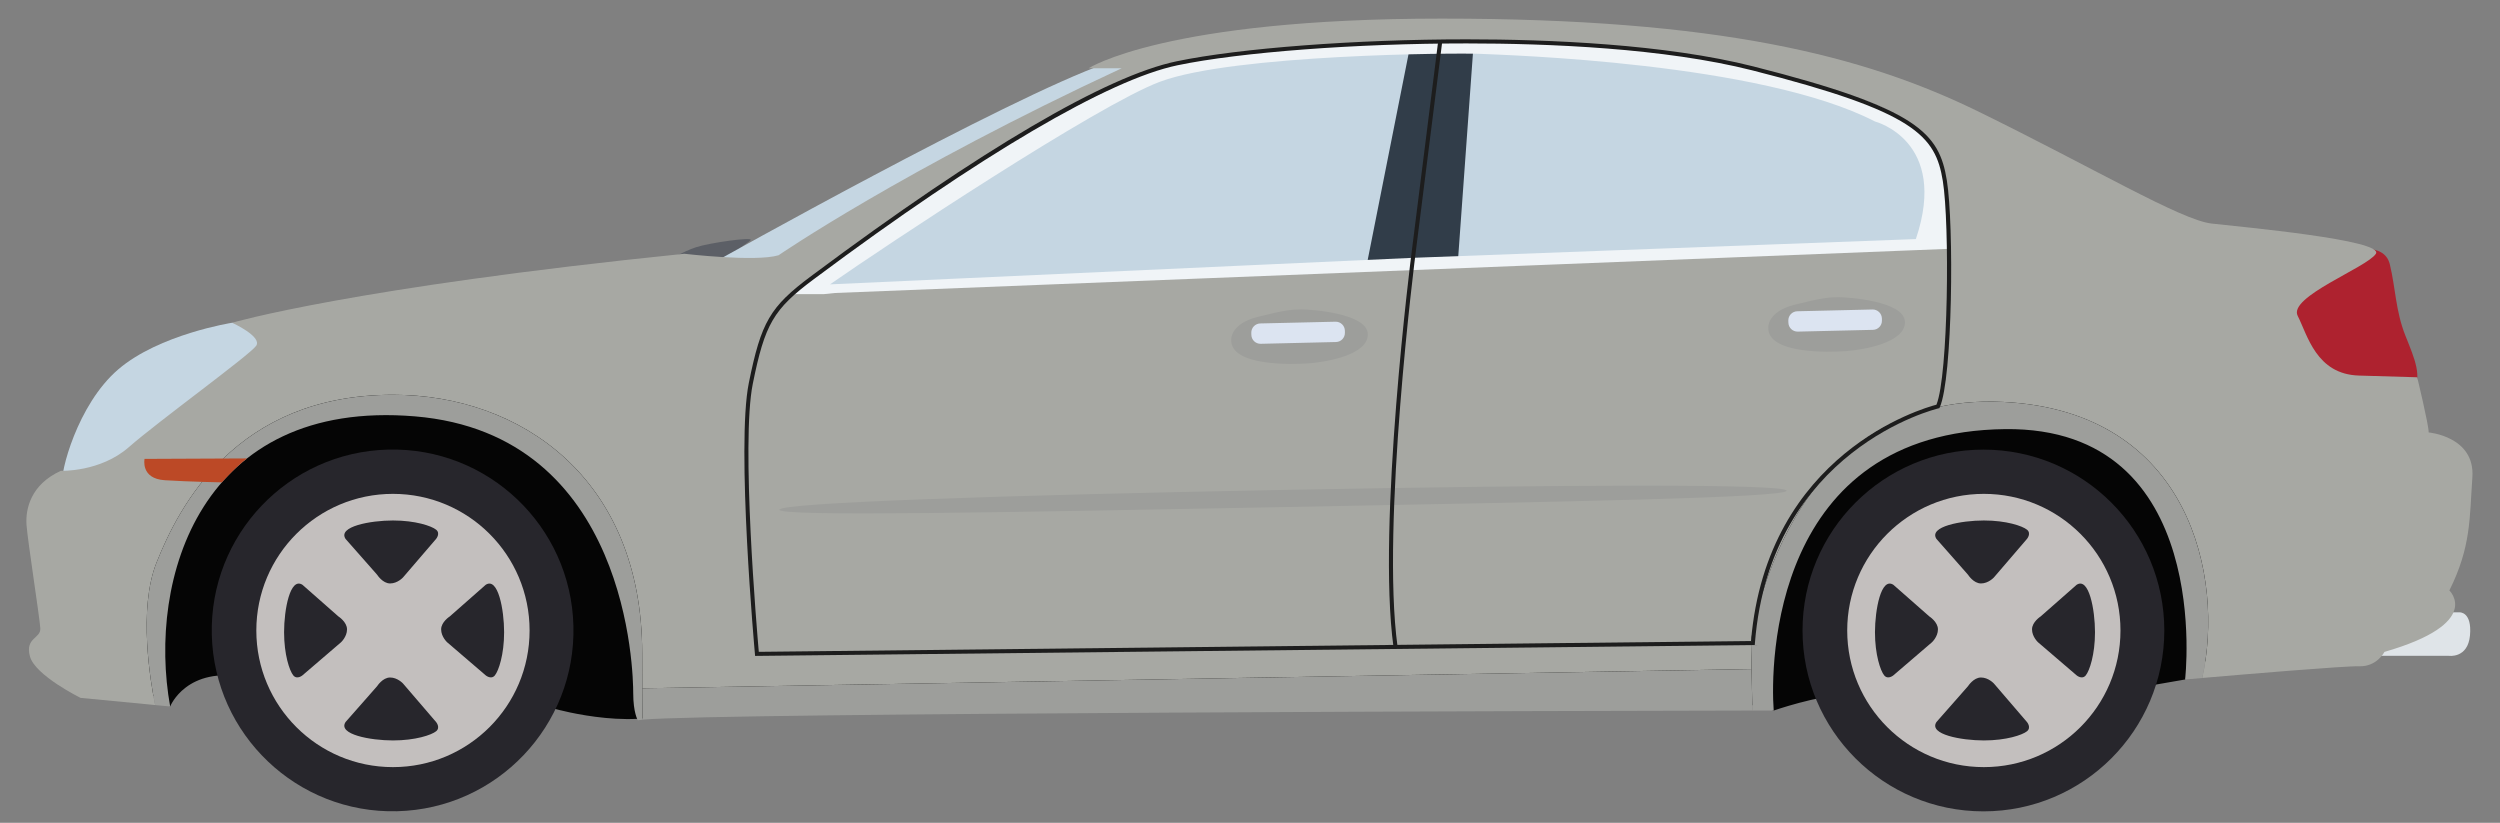 <svg width="79" height="26" viewBox="0 0 79 26" fill="none" xmlns="http://www.w3.org/2000/svg">
<rect x="0" y="0" width="79" height="26" fill="#808080" stroke="none"/>
<path d="M2.878 20.728L5.377 22.325C5.377 22.325 5.888 21.023 7.806 21.41C9.725 21.798 17.554 22.405 17.554 22.405C17.554 22.405 20.375 23.197 21.679 22.28C22.983 21.363 51.891 21.406 51.891 21.406L56.049 22.453C56.049 22.453 57.41 21.979 58.372 21.943C59.335 21.906 67.594 21.725 67.594 21.725L69.049 21.472L72.485 18.437L65.584 9.037L14.934 10.876L4.635 13.787L2.878 20.728Z" fill="#050505"/>
<path d="M74.769 19.35H77.726C77.726 19.35 78.118 19.329 78.052 20.075C77.986 20.821 77.372 20.723 77.372 20.723H74.512L74.769 19.35Z" fill="#DFE4E8"/>
<path d="M8.713 10.377L7.335 10.199C7.335 10.199 5.03 10.561 3.734 11.675C2.437 12.789 1.892 14.967 1.97 15.278C2.048 15.59 6.249 13.93 6.353 13.787C6.457 13.645 8.713 10.377 8.713 10.377Z" fill="#C5D6E2"/>
<path d="M21.036 8.259C21.036 8.259 21.595 7.945 21.998 7.811C22.4 7.677 23.81 7.475 23.721 7.587C23.631 7.699 23.072 7.945 23.183 8.259C23.295 8.572 21.036 8.259 21.036 8.259Z" fill="#5C5F66"/>
<path d="M22.58 8.281C22.58 8.281 31.825 3.096 34.958 2L36.161 2.061L29.203 5.887L24.84 8.774L22.58 8.281Z" fill="#C5D6E2"/>
<path d="M74.222 7.939C74.222 7.939 75.337 7.602 75.519 8.354C75.701 9.106 75.701 9.832 76.012 10.61C76.323 11.388 76.53 11.855 76.271 12.399C76.011 12.944 71.707 11.881 71.707 11.881C71.707 11.881 71.68 7.99 74.222 7.939Z" fill="#AE222F"/>
<path d="M20.301 22.741C22.735 22.524 50.664 22.462 55.375 22.453L55.349 21.143L20.295 21.75C20.297 22.133 20.299 22.462 20.301 22.741Z" fill="#9D9E9B"/>
<path d="M76.746 13.665C76.746 13.411 76.383 11.922 76.383 11.922C76.383 11.922 75.911 11.905 74.55 11.868C73.188 11.832 72.916 10.58 72.607 9.981C72.299 9.382 74.786 8.458 75.076 8.022C75.367 7.586 70.846 7.173 69.884 7.064C68.922 6.955 66.162 5.311 62.531 3.532C58.9 1.752 54.306 0.588 45.556 0.588C36.805 0.588 34.398 2.158 34.398 2.158H35.443C28.526 5.372 24.603 8.066 24.603 8.066C23.877 8.284 21.625 8.019 21.625 8.019C11.113 9.09 7.335 10.199 7.335 10.199C7.335 10.199 8.294 10.636 8.095 10.927C7.895 11.217 4.984 13.327 4.076 14.126C3.169 14.925 1.922 14.878 1.922 14.878C0.973 15.311 0.802 16.079 0.838 16.588C0.875 17.096 1.256 19.529 1.274 19.856C1.292 20.183 0.784 20.146 0.947 20.745C1.111 21.345 2.545 22.053 2.545 22.053L4.902 22.279C4.76 21.579 4.357 19.25 4.947 17.776C5.647 16.025 7.439 12.475 12.418 12.475C16.442 12.475 20.294 15.107 20.294 20.649C20.294 21.06 20.295 21.424 20.296 21.75L55.349 21.143L55.331 20.256C55.331 20.256 56.405 12.358 63.305 12.701C69.23 12.995 70.293 18.279 69.591 21.424C70.888 21.312 74.102 21.04 74.55 21.054C75.112 21.072 75.349 20.6 75.349 20.6C78.49 19.692 77.4 18.658 77.4 18.658C78.09 17.278 78.036 16.37 78.127 15.081C78.217 13.792 76.746 13.665 76.746 13.665Z" fill="#A7A8A3"/>
<path d="M63.305 12.701C56.405 12.358 55.331 20.256 55.331 20.256L55.376 22.454C55.812 22.453 56.049 22.452 56.049 22.452C55.94 20.982 55.995 13.641 63.366 13.56C69.992 13.487 69.049 21.472 69.049 21.472C69.049 21.472 69.257 21.453 69.591 21.425C70.293 18.28 69.23 12.995 63.305 12.701Z" fill="#9D9E9B"/>
<path d="M12.417 12.475C7.439 12.475 5.646 16.025 4.946 17.776C4.356 19.25 4.76 21.58 4.902 22.28L5.377 22.325C4.651 18.295 6.339 12.594 13.111 13.157C19.883 13.72 20.01 21.291 20.01 21.908C20.01 22.525 20.155 22.761 20.155 22.761C20.182 22.755 20.232 22.748 20.301 22.742C20.296 22.226 20.294 21.544 20.294 20.65C20.294 15.107 16.442 12.475 12.417 12.475Z" fill="#9D9E9B"/>
<path d="M25.815 9.036C25.815 9.036 34.843 2.804 36.161 2.575C36.161 2.575 42.114 0.912 46.966 1.374C51.819 1.836 60.787 2.571 61.044 5.386C61.301 8.2 60.883 7.686 60.883 7.686L25.815 9.036Z" fill="#C5D6E2"/>
<path d="M44.523 1.644L43.173 8.446L46.066 8.305L46.548 1.644H44.523Z" fill="#313D49"/>
<path d="M12.549 25.635C15.705 25.556 18.199 22.934 18.12 19.778C18.041 16.622 15.419 14.128 12.264 14.207C9.108 14.286 6.614 16.908 6.693 20.064C6.772 23.22 9.394 25.714 12.549 25.635Z" fill="#27262C"/>
<path d="M8.1 19.924C8.1 22.308 10.033 24.241 12.417 24.241C14.802 24.241 16.735 22.308 16.735 19.924C16.735 17.539 14.802 15.606 12.417 15.606C10.033 15.606 8.1 17.539 8.1 19.924Z" fill="#C3BFBE"/>
<path d="M10.919 17.029L11.919 18.164C11.919 18.164 12.091 18.437 12.328 18.437C12.564 18.437 12.736 18.246 12.736 18.246L13.781 17.029C13.781 17.029 13.926 16.856 13.781 16.738C13.636 16.62 13.126 16.447 12.418 16.447C11.71 16.447 10.665 16.638 10.919 17.029Z" fill="#27262C"/>
<path d="M10.919 22.817L11.918 21.682C11.918 21.682 12.091 21.409 12.327 21.409C12.563 21.409 12.736 21.6 12.736 21.6L13.781 22.817C13.781 22.817 13.926 22.99 13.781 23.108C13.635 23.226 13.126 23.398 12.418 23.398C11.71 23.398 10.665 23.208 10.919 22.817Z" fill="#27262C"/>
<path d="M15.348 18.48L14.213 19.479C14.213 19.479 13.94 19.652 13.94 19.888C13.94 20.124 14.131 20.297 14.131 20.297L15.348 21.341C15.348 21.341 15.521 21.487 15.639 21.341C15.757 21.196 15.93 20.686 15.93 19.978C15.93 19.27 15.739 18.226 15.348 18.48Z" fill="#27262C"/>
<path d="M9.558 18.48L10.693 19.479C10.693 19.479 10.966 19.652 10.966 19.888C10.966 20.124 10.775 20.297 10.775 20.297L9.558 21.341C9.558 21.341 9.385 21.487 9.267 21.341C9.149 21.196 8.977 20.686 8.977 19.978C8.976 19.27 9.167 18.226 9.558 18.48Z" fill="#27262C"/>
<path d="M68.392 19.924C68.392 23.08 65.833 25.639 62.676 25.639C59.519 25.639 56.96 23.08 56.96 19.924C56.96 16.767 59.519 14.208 62.676 14.208C65.833 14.208 68.392 16.767 68.392 19.924Z" fill="#27262C"/>
<path d="M58.372 19.924C58.372 22.308 60.305 24.241 62.69 24.241C65.074 24.241 67.007 22.308 67.007 19.924C67.007 17.539 65.074 15.606 62.69 15.606C60.305 15.606 58.372 17.539 58.372 19.924Z" fill="#C3BFBE"/>
<path d="M61.191 17.029L62.191 18.164C62.191 18.164 62.363 18.437 62.599 18.437C62.836 18.437 63.008 18.246 63.008 18.246L64.053 17.029C64.053 17.029 64.198 16.856 64.053 16.738C63.907 16.62 63.398 16.447 62.69 16.447C61.982 16.447 60.937 16.638 61.191 17.029Z" fill="#27262C"/>
<path d="M61.191 22.817L62.19 21.682C62.19 21.682 62.363 21.409 62.599 21.409C62.836 21.409 63.008 21.6 63.008 21.6L64.053 22.817C64.053 22.817 64.198 22.99 64.053 23.108C63.907 23.226 63.398 23.398 62.69 23.398C61.982 23.398 60.937 23.208 61.191 22.817Z" fill="#27262C"/>
<path d="M65.621 18.48L64.485 19.479C64.485 19.479 64.212 19.652 64.212 19.888C64.212 20.124 64.403 20.297 64.403 20.297L65.621 21.341C65.621 21.341 65.793 21.487 65.911 21.341C66.029 21.196 66.202 20.686 66.202 19.978C66.202 19.27 66.011 18.226 65.621 18.48Z" fill="#27262C"/>
<path d="M59.831 18.48L60.967 19.479C60.967 19.479 61.239 19.652 61.239 19.888C61.239 20.124 61.048 20.297 61.048 20.297L59.831 21.341C59.831 21.341 59.658 21.487 59.54 21.341C59.422 21.196 59.249 20.686 59.249 19.978C59.25 19.27 59.44 18.226 59.831 18.48Z" fill="#27262C"/>
<path d="M57.832 2.846C57.832 2.846 53.133 1.11 45.575 1.315C45.575 1.315 39.221 1.272 36.211 2.317C36.211 2.317 31.559 4.067 25.012 9.294H25.75H26.04L26.388 9.258L61.587 7.863C61.571 7.536 61.634 6.926 61.538 6.209C61.339 4.734 60.824 3.579 57.832 2.846ZM60.541 7.555L44.65 8.147L26.228 8.986C28.008 7.746 34.675 3.321 36.66 2.581C38.975 1.717 46.045 1.665 46.808 1.703C47.571 1.741 55.631 1.97 59.249 3.839C59.249 3.839 61.593 4.44 60.541 7.555Z" fill="#F0F4F7"/>
<path d="M23.861 20.727L23.856 20.669C23.85 20.603 23.261 14.091 23.662 12.105C24.053 10.17 24.33 9.695 25.636 8.722L25.702 8.673C30.993 4.729 34.962 2.399 37.182 1.937C39.172 1.522 42.852 1.243 46.34 1.243C48.937 1.243 52.618 1.392 55.407 2.099C60.628 3.423 61.279 4.213 61.52 5.699C61.75 7.12 61.702 11.967 61.297 12.869L61.284 12.898L61.253 12.905C61.2 12.917 55.941 14.19 55.455 20.324L55.45 20.383L23.861 20.727ZM46.34 1.372C42.86 1.372 39.19 1.649 37.208 2.063C35.038 2.515 30.979 4.899 25.779 8.776L25.713 8.825C24.44 9.773 24.17 10.236 23.788 12.13C23.411 13.997 23.92 19.938 23.978 20.598L55.332 20.256C55.833 14.328 60.743 12.905 61.192 12.788C61.568 11.852 61.613 7.078 61.393 5.719C61.161 4.291 60.522 3.529 55.375 2.224C52.599 1.52 48.929 1.372 46.34 1.372Z" fill="#1D1D1D"/>
<path d="M7.806 14.486L4.568 14.501C4.568 14.501 4.435 15.127 5.208 15.175C5.981 15.224 7.01 15.243 7.01 15.243C7.01 15.243 7.481 14.722 7.806 14.486Z" fill="#BC4926"/>
<path d="M56.456 15.506C56.46 15.73 49.336 15.858 40.547 16.024C31.758 16.191 24.634 16.332 24.63 16.108C24.625 15.884 31.775 15.647 40.564 15.481C49.352 15.314 56.452 15.282 56.456 15.506Z" fill="#9D9E9B"/>
<path d="M44.035 20.451C43.506 16.605 44.597 8.054 44.608 7.968L45.447 1.299L45.575 1.315L44.735 7.984C44.724 8.07 43.636 16.604 44.163 20.434L44.035 20.451Z" fill="#1D1D1D"/>
<path d="M38.906 10.732C38.906 10.732 38.873 10.235 39.735 10.016C40.597 9.797 40.842 9.777 41.128 9.777C41.413 9.777 43.21 9.896 43.223 10.559C43.237 11.223 41.89 11.441 41.366 11.481C40.843 11.521 38.873 11.581 38.906 10.732Z" fill="#9D9E9B"/>
<path d="M55.878 10.346C55.878 10.346 55.845 9.849 56.707 9.63C57.569 9.411 57.815 9.391 58.1 9.391C58.385 9.391 60.183 9.51 60.196 10.174C60.209 10.837 58.863 11.056 58.339 11.095C57.815 11.135 55.845 11.195 55.878 10.346Z" fill="#9D9E9B"/>
<path d="M42.499 10.512C42.503 10.672 42.377 10.805 42.217 10.808L39.839 10.864C39.679 10.868 39.546 10.741 39.543 10.582L39.541 10.517C39.538 10.357 39.664 10.225 39.824 10.221L42.202 10.166C42.361 10.162 42.494 10.288 42.498 10.448L42.499 10.512Z" fill="#DCE4F1"/>
<path d="M59.469 10.127C59.473 10.287 59.347 10.419 59.187 10.423L56.809 10.479C56.649 10.482 56.517 10.356 56.513 10.196L56.511 10.132C56.508 9.972 56.634 9.84 56.794 9.836L59.172 9.78C59.331 9.777 59.464 9.903 59.468 10.063L59.469 10.127Z" fill="#DCE4F1"/>
</svg>
